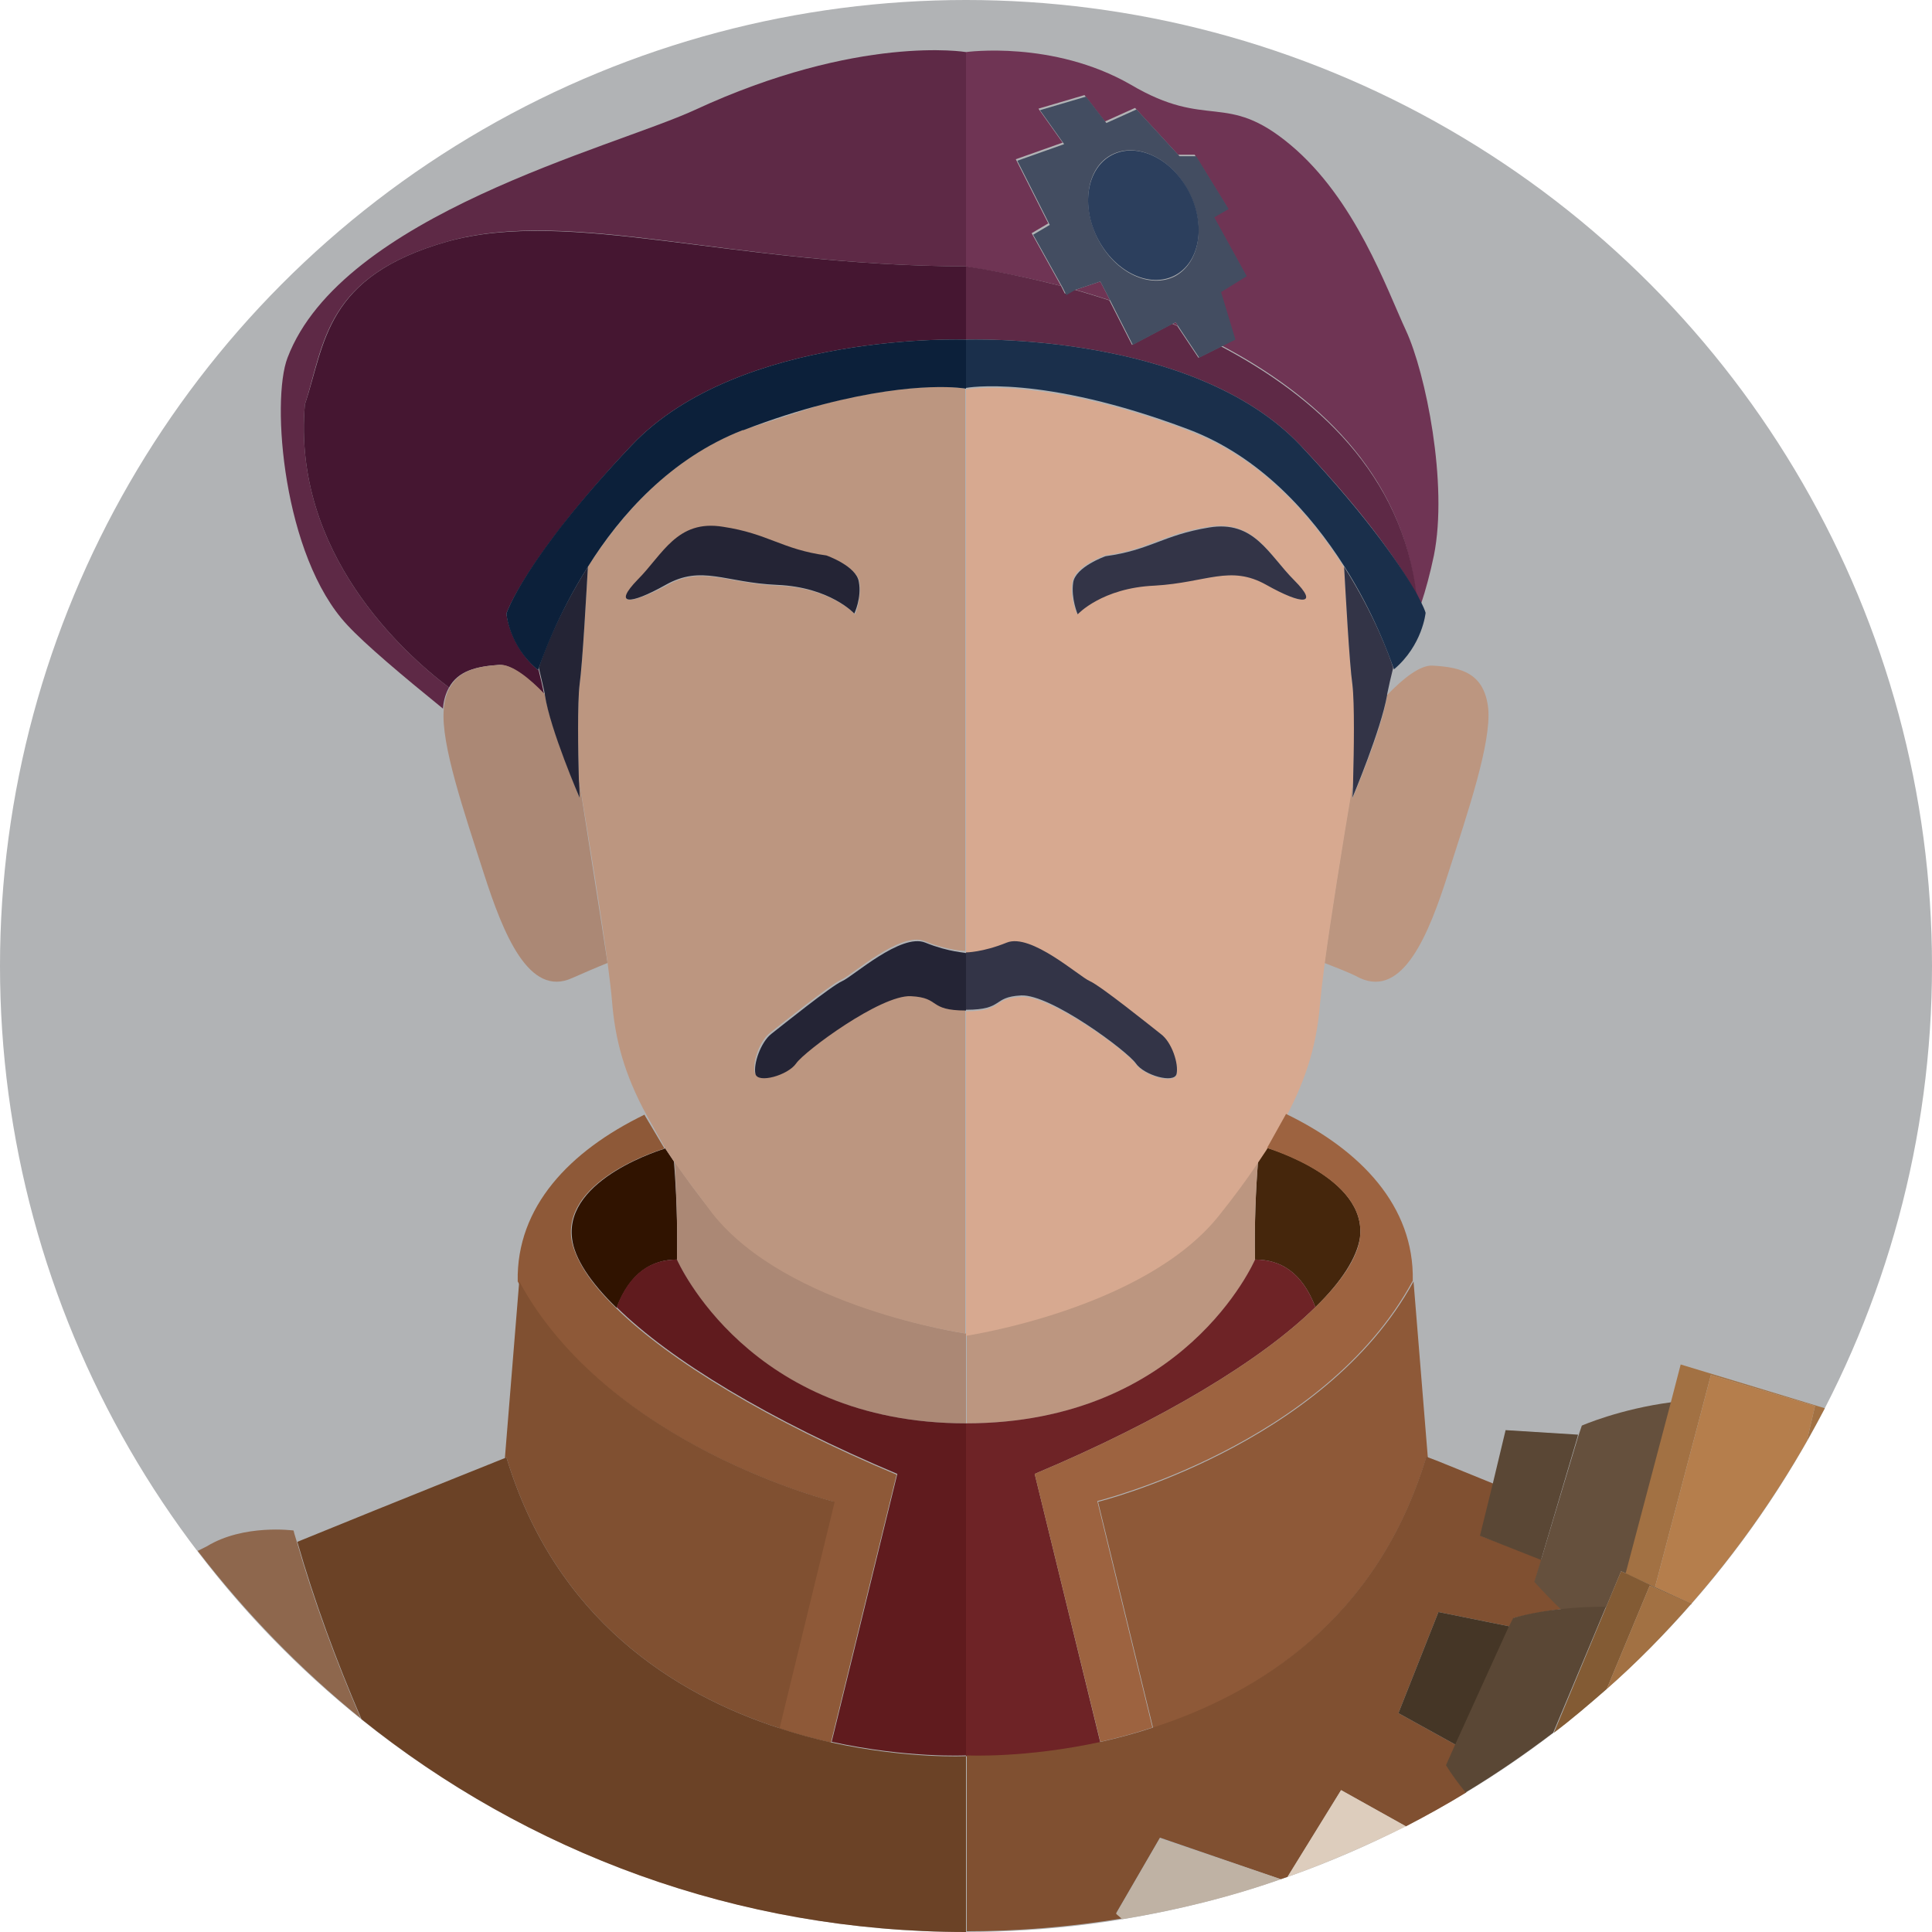 <svg xmlns="http://www.w3.org/2000/svg" width="256" height="256"><circle fill="#B1B3B5" cx="128" cy="128" r="128"/><path fill="#301300" d="M89.7 166.9c.1-4.7-.1-9.3-.4-13l-1.2-1.8v.1s-13.3 3.9-12.3 11.9c.3 2.6 2.4 5.8 5.9 9.2 1.8-4.7 4.7-6.4 8-6.4z"/><path fill="#45260C" d="M166.3 166.9c3.3 0 6.2 1.6 8 6.3 3.5-3.4 5.5-6.6 5.9-9.2 1-8-12.3-11.9-12.3-11.9v-.1l-1.2 1.8c-.3 3.8-.5 8.4-.4 13.1z"/><path fill="#6F3454" d="M142.5 38.4c1.5.4 3 .9 4.6 1.4l-1.3-2.5-3.3 1.1z"/><path fill="#6F3454" d="M140.6 37.9l-3.9-7 2.2-1.3-4.3-8.5 6.2-2.2-3.2-4.5 6.1-1.8 2.7 3.5 4-1.8 5.7 6.2h2.2l4.3 7-1.9 1.1 4.3 7.8-3.4 2.1 1.9 6.3-1.8.9c12.4 6.5 24 16.8 25.9 32.9l.7 1.4c.6-1.8 1.2-4 1.7-6.4 1.9-9.5-1.1-24.2-3.7-29.8-2.6-5.6-6.7-17.4-15.3-24.6-8.6-7.2-10.9-1.9-21.2-8C139.5 5.3 128 6.9 128 6.9v28.4c0 .1 5.2.7 12.6 2.6z"/><path fill="#6F3454" d="M155.4 42.9c.2.1.5.2.7.3l-.3-.5-.4.2z"/><path fill="#5E2946" d="M172.3 59c9.4 9.9 13.6 16.5 15.4 19.8-1.9-16-13.4-26.3-25.9-32.9l-3 1.5-2.8-4.2c-.2-.1-.5-.2-.7-.3l-5.3 2.8-3-5.9c-1.6-.5-3.1-1-4.6-1.4l-1.3.5-.5-1c-7.4-1.9-12.6-2.6-12.6-2.6V45s30-1.1 44.3 14z"/><path fill="#BC9680" d="M166.3 166.9c-.1-4.7.1-9.3.4-13-1.5 2.1-3.2 4.4-5.1 6.9-9.9 12.5-33.5 15.9-33.5 15.9v11.9c28.7 0 38.1-21.4 38.2-21.7zm12.9-61.1s0-1 .1-2.5c-1.5 9-3 18.3-3.8 24.3 1.5.6 3.2 1.2 4.7 2 5.7 2.6 9.1-5.7 11.7-13.9 2.6-8.1 5.7-17.2 5.3-21.8-.5-4.6-3.4-5.5-7.4-5.7-1.6-.1-3.9 1.7-6 3.9v.1c-.7 4.5-4.6 13.6-4.6 13.6z"/><path fill="#D7A990" d="M179.2 90.8c-.4-2.9-.9-12.2-1.1-15.6-4.4-6.9-11-14.5-20.6-18.1-19.6-7.4-29.5-5.5-29.5-5.5v74.7s2.2 0 5.4-1.3 9.6 4.5 11 5.1c1.4.6 8 5.9 9.4 7 1.4 1.1 2.4 4 2.1 5.3-.3 1.3-4.3.2-5.4-1.4s-11.2-9.1-15.2-8.9-2.2 1.9-7.3 1.9v43s23.6-3.5 33.5-15.9c2-2.5 3.7-4.8 5.1-6.9l1.2-1.8 2.5-4.2c3-5.6 4.2-10.2 4.6-15.1.1-1.1.3-2.9.6-5.2.8-6 2.3-15.4 3.8-24.3.1-3.9.3-10.3-.1-12.8zm-26.3-13.3c-7 .3-10.2 3.8-10.2 3.8s-1-2.1-.6-4.2c.3-2.1 4.3-3.5 4.3-3.5 5.9-.8 7.7-2.9 13.7-3.8 6.1-1 8 3.7 11.3 7 3.4 3.4 1.1 3.4-3.7.6-4.7-2.6-7.8-.2-14.8.1z"/><path fill="#333447" d="M150.5 140.9c1.1 1.6 5.1 2.7 5.4 1.4.3-1.3-.6-4.2-2.1-5.3-1.4-1.1-8-6.4-9.4-7-1.4-.6-7.8-6.4-11-5.1-3.2 1.3-5.4 1.3-5.4 1.3v7.6c5.1 0 3.4-1.7 7.3-1.9s14.1 7.4 15.2 9zm17.3-63.4c4.8 2.7 7 2.7 3.7-.6-3.4-3.4-5.3-8-11.3-7-6.1 1-7.8 3-13.7 3.8 0 0-4 1.4-4.3 3.5-.3 2.1.6 4.2.6 4.2s3.2-3.5 10.2-3.8c6.9-.4 10-2.8 14.8-.1zm10.3-2.4c.2 3.5.7 12.8 1.1 15.6.3 2.5.2 8.9.1 12.5 0 1.5-.1 2.5-.1 2.5s3.8-9 4.6-13.6V92c.2-1 .5-2.3.8-3.5-.4-1.4-2.5-7.1-6.5-13.4z"/><path fill="#1A2F4B" d="M172.3 59C158 43.9 128 45 128 45v6.4s9.9-1.9 29.5 5.5c9.5 3.6 16.2 11.2 20.6 18.1 4 6.3 6 12 6.5 13.4.1.2.1.3.1.3 3.8-3.2 4.2-7.5 4.2-7.5s-.1-.4-.5-1.2l-.7-1.4c-1.8-3.1-6-9.6-15.4-19.6z"/><path fill="#434D61" d="M142.5 38.4l3.3-1.1 1.3 2.5 3 5.9 5.3-2.8.4-.2.3.5 2.8 4.2 3-1.5 1.8-.9-1.9-6.3 3.4-2.1-4.3-7.8 1.9-1.1-4.3-7h-2.2l-5.7-6.2-4 1.8-2.7-3.5-6.1 1.8 3.2 4.5-6.2 2.2 4.3 8.5-2.2 1.3 3.9 7 .5 1 1.2-.7zm4.8-17.9c3.3-1.7 7.9.4 10.2 4.9 2.3 4.4 1.5 9.4-1.8 11.2-3.3 1.7-7.9-.4-10.2-4.9-2.3-4.5-1.5-9.5 1.8-11.2z"/><ellipse transform="rotate(-27.588 151.542 28.495)" fill="#2C3F5D" cx="151.5" cy="28.5" rx="6.8" ry="9"/><path fill="#5E2946" d="M59.5 91.1c-6.1-4.6-20.8-17.9-19.1-37.5C43 45.5 43 36.6 59.3 32c16.3-4.6 37.7 3.2 68.7 3.3V6.9s-14.2-2.4-36 7.7c-10.9 5-46.7 13.9-53.9 32.8-2.2 5.7-.6 26.3 7.9 35.4 2.4 2.6 7.4 6.8 12.7 11.1v-.1c.1-1.1.4-2 .8-2.7z"/><path fill="#451631" d="M71.3 88.8c-3.8-3.2-4.2-7.5-4.2-7.5s2.4-7.2 16.6-22.3C98 43.9 128 45 128 45v-9.7c-31-.1-52.4-7.8-68.7-3.3C43 36.6 43.1 45.5 40.4 53.6c-1.7 19.6 13 32.9 19.1 37.5 1.2-2.2 3.6-2.8 6.6-3 1.6-.1 3.9 1.7 6 3.9-.2-1-.5-2.3-.8-3.5v.3z"/><path fill="#AB8875" d="M89.7 166.9c.1.2 9.4 21.7 38.3 21.7v-11.9s-23.6-3.5-33.5-15.9c-2-2.5-3.7-4.8-5.1-6.9.2 3.7.4 8.3.3 13zm-13-63.7c0 1.5.1 2.5.1 2.5s-3.8-9-4.6-13.6V92c-2.1-2.2-4.4-4-6-3.9-3.1.2-5.4.8-6.6 3-.4.7-.7 1.6-.8 2.8v.1c-.4 4.6 2.7 13.6 5.3 21.7 2.6 8.1 6 16.5 11.7 13.9 1.6-.7 3.2-1.4 4.7-2-.9-6-2.4-15.4-3.8-24.4z"/><path fill="#BC9680" d="M88.1 152.1l1.2 1.8c1.5 2.1 3.2 4.4 5.1 6.9 9.9 12.5 33.5 15.9 33.5 15.9v-43c-5.1 0-3.4-1.7-7.3-1.9s-14 7.3-15.2 8.9-5.1 2.7-5.4 1.4c-.3-1.3.6-4.2 2.1-5.3 1.4-1.1 8-6.4 9.4-7 1.4-.6 7.8-6.4 11-5.1 3.2 1.3 5.4 1.3 5.4 1.3V51.5s-6.4-1.2-19 2.1L98.4 57c-9.5 3.6-16.1 11.2-20.5 18.1-.2 3.5-.7 12.8-1.1 15.6-.3 2.5-.2 8.9-.1 12.5 1.5 9 3 18.3 3.8 24.3.3 2.3.5 4 .6 5.2.4 5 1.6 9.6 4.6 15.1l2.4 4.3zm-3.5-75.2c3.4-3.4 5.3-8 11.3-7 6.1 1 7.8 3 13.7 3.8 0 0 4 1.4 4.3 3.5.3 2.1-.6 4.2-.6 4.2s-3.2-3.5-10.2-3.8c-7-.3-10.1-2.7-14.8 0-4.9 2.6-7.1 2.6-3.7-.7z"/><path fill="#242435" d="M122.6 124.9c-3.2-1.3-9.6 4.5-11 5.1-1.4.6-8 5.9-9.4 7-1.4 1.1-2.4 4-2.1 5.3.3 1.3 4.3.2 5.4-1.4s11.2-9.1 15.2-8.9 2.2 1.9 7.3 1.9v-7.6c0-.1-2.2-.1-5.4-1.4zM88.2 77.5c4.8-2.7 7.8-.3 14.8 0 7 .3 10.2 3.8 10.2 3.8s1-2.1.6-4.2c-.3-2.1-4.3-3.5-4.3-3.5-5.9-.8-7.7-2.9-13.7-3.8-6.1-1-8 3.7-11.3 7-3.3 3.4-1.1 3.4 3.7.7zm-16.8 11c.3 1.3.6 2.5.8 3.5v.1c.7 4.6 4.6 13.6 4.6 13.6s0-1-.1-2.5c-.1-3.6-.2-10 .1-12.5.4-2.9.9-12.2 1.1-15.6-4 6.3-6.1 12-6.5 13.4z"/><path fill="#0C203A" d="M128 47.4V45s-30-1.1-44.3 14C69.4 74.1 67.1 81.3 67.1 81.3s.3 4.3 4.2 7.5c0 0 0-.1.1-.3.5-1.4 2.5-7.1 6.5-13.4 4.3-6.9 11-14.4 20.5-18.1h.1c3.9-1.5 7.4-2.6 10.5-3.4 12.7-3.3 19-2.1 19-2.1v-4.1z"/><path fill="#6E2326" d="M137.1 195.3c16.9-7.1 30.1-15.1 37.2-22.1-1.8-4.7-4.7-6.3-8-6.3-.1.2-9.4 21.7-38.3 21.7v44.1s7.7.4 17.8-1.8l-8.7-35.6z"/><path fill="#9D6340" d="M167.9 152.1c0 .1 13.3 3.9 12.3 11.9-.3 2.6-2.4 5.8-5.9 9.2-7.1 7-20.3 15-37.2 22.1l8.7 35.5c2.2-.5 4.5-1.1 6.9-1.9l-7.3-30s30-7.4 41.8-29.2c.2-9.9-6.9-17.3-16.8-22.1l-.1.2-2.4 4.3z"/><path fill="#8E5938" d="M145.5 199l7.3 30c13.9-4.5 29.7-14.4 36.2-35.9 0 0 .1 0 .2.1l-1.9-23.4c-11.9 21.8-41.8 29.2-41.8 29.2z"/><path fill="#805031" d="M192.9 231.2l-7.6-4.2 5.3-13.4 9.4 1.9-.1.3.7-1.4s2.5-.7 6.4-1.2c-1.2-1.1-2.4-2.3-3.6-3.7l.9-2.9-8.1-3.1 1.7-6.9c-4.7-1.9-7.8-3.2-8.7-3.5-.1-.1-.2-.1-.2-.1-6.5 21.6-22.3 31.4-36.2 35.9-2.4.8-4.7 1.4-6.9 1.9-10.1 2.2-17.8 1.8-17.8 1.8v23.3c7 0 13.9-.6 20.6-1.7l-.8-.7 5.8-10 16 5.5.9-.3 7.1-11.5 8.6 4.8c2.7-1.4 5.4-2.9 8-4.5-.9-1.1-1.8-2.3-2.6-3.6l1.2-2.7z"/><path fill="#BFB2A4" d="M153.7 243.6l-5.8 10 .8.7c7.2-1.2 14.3-2.9 21-5.3l-16-5.4z"/><path fill="#DDCDBD" d="M170.6 248.7c5.4-1.9 10.6-4.2 15.7-6.7l-8.6-4.8-7.1 11.5z"/><path fill="#5A4735" d="M204.2 206.7l4.8-16.2.1-.4-9.6-.6-1.7 7.1-1.7 6.9z"/><path fill="#65503D" d="M204.2 206.7l-.9 2.9c1.2 1.3 2.4 2.6 3.6 3.7 1.7-.2 3.7-.3 5.9-.3l2-4.8.7.3 6-22.7c-6.9.9-11.9 3.1-11.9 3.1l-.5 1.5-4.9 16.3z"/><path fill="#A27143" d="M221.4 185.8l-6 22.7 3.9 1.8 7.4-28.1 13.8 4.1-1.1 4.7c.8-1.4 1.6-2.9 2.4-4.4l-19.1-5.8-1.3 5z"/><path fill="#B57E4C" d="M240.5 186.3l-13.8-4.1-7.4 28.1 4.8 2.2c5.8-6.6 10.9-13.8 15.3-21.5l1.1-4.7z"/><path fill="#453626" d="M190.6 213.6l-5.3 13.4 7.6 4.2 7-15.4.1-.3z"/><path fill="#5A4735" d="M212.8 212.9c-2.2 0-4.1.1-5.9.3-3.9.4-6.4 1.2-6.4 1.2l-.7 1.4-7 15.4-1.2 2.7c.8 1.3 1.7 2.5 2.6 3.6 4-2.4 7.9-5.1 11.6-7.9l7-16.7z"/><path fill="#835B34" d="M215.5 208.5l-.7-.3-2 4.8-6.9 16.6c2.4-1.8 4.7-3.8 7-5.8l5.7-13.7 5.5 2.5v-.1l-4.8-2.2-3.8-1.8z"/><path fill="#A27143" d="M218.6 210.1l-5.7 13.7c4-3.5 7.7-7.3 11.2-11.3l-5.5-2.4z"/><path fill="#601B1E" d="M128 188.6c-28.8 0-38.2-21.5-38.3-21.7-3.3 0-6.2 1.6-8 6.3 7.1 7 20.3 15 37.2 22.1l-8.7 35.5c10.1 2.2 17.8 1.8 17.8 1.8v-44z"/><path fill="#8E5938" d="M110.5 199l-7.3 30c2.4.8 4.7 1.4 6.9 1.9l8.7-35.5c-16.9-7.1-30.1-15.1-37.2-22.1-3.5-3.4-5.5-6.6-5.9-9.2-1-8 12.3-11.9 12.3-11.9v-.1l-2.5-4.2-.1-.2c-9.9 4.8-17 12.2-16.8 22.1 12 21.8 41.9 29.2 41.9 29.2z"/><path fill="#805031" d="M103.3 229l7.3-30s-30-7.4-41.8-29.2l-1.9 23.4c.1-.1.2-.1.2-.1 6.5 21.5 22.3 31.4 36.2 35.9z"/><path fill="#6B4226" d="M128 232.7s-7.7.4-17.8-1.8c-2.2-.5-4.5-1.1-6.9-1.9-13.9-4.5-29.7-14.4-36.2-35.9 0 0-.1 0-.2.1-1.7.7-13.3 5.3-27.5 11.1 2.2 7.7 5.1 15.6 8.5 23.5C69.8 245.4 97.6 256 128 256v-23.3z"/><path fill="#8E674D" d="M38.9 202.8s-6.6-.9-11.5 2.1l-1.2.6c6.3 8.2 13.6 15.7 21.6 22.2-3.4-7.9-6.3-15.8-8.5-23.5-.1-.4-.3-.9-.4-1.4z"/></svg>
